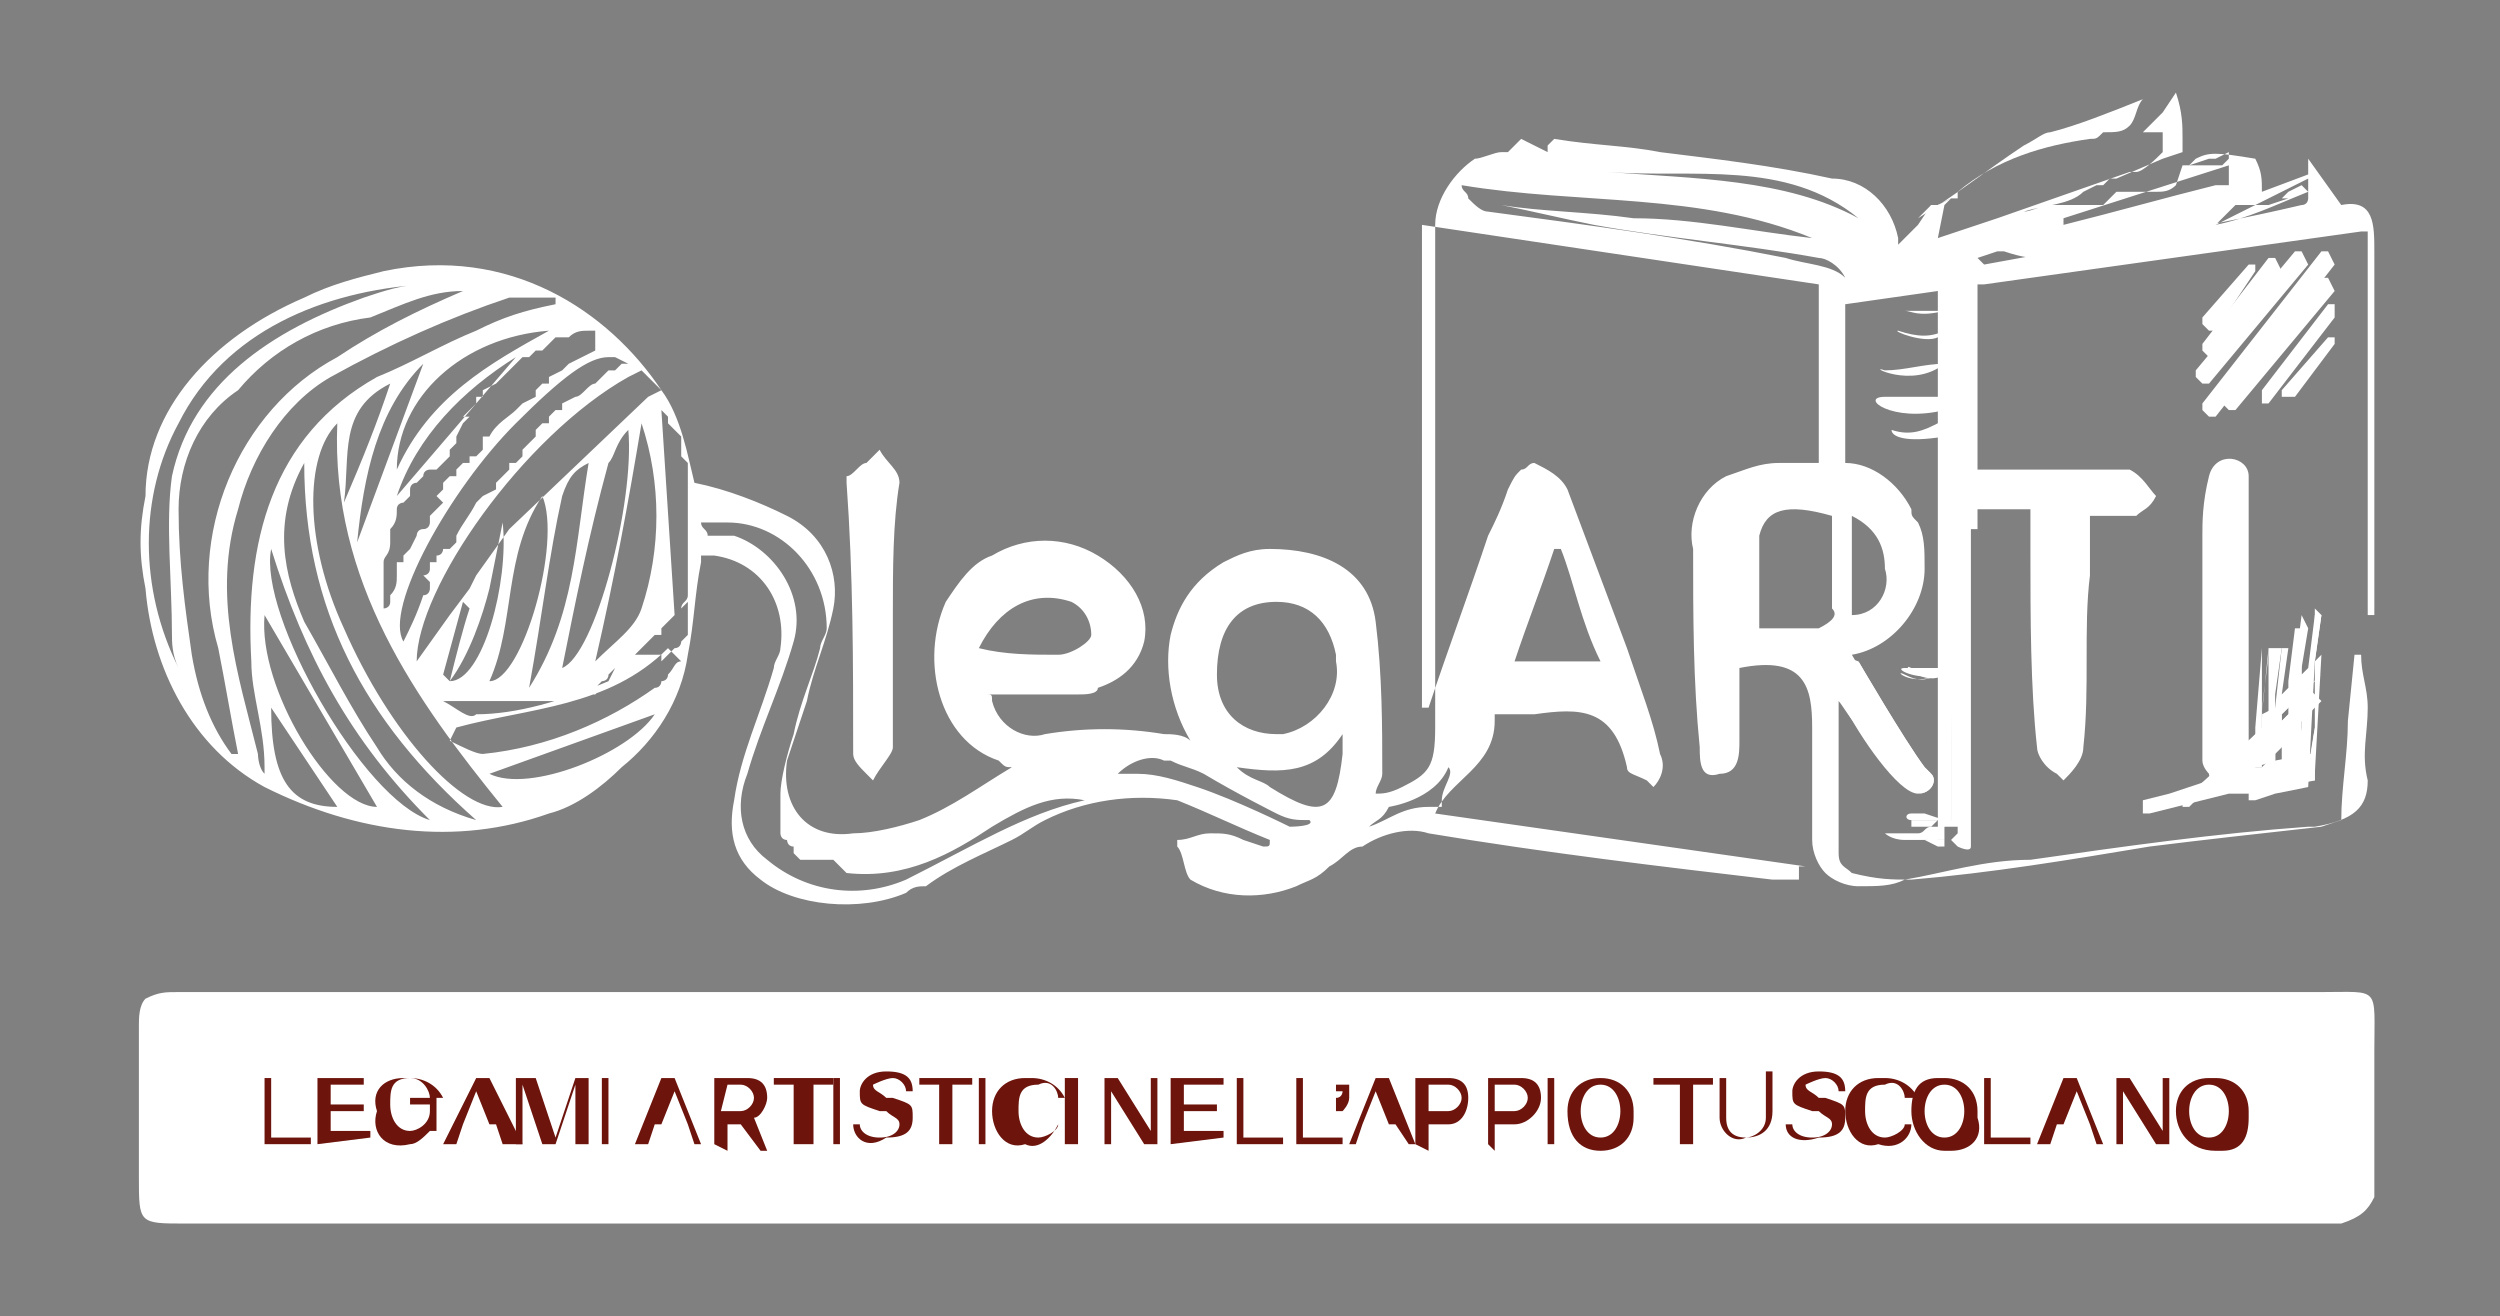 <?xml version="1.0" encoding="utf-8"?>
<!-- Generator: Adobe Illustrator 26.0.3, SVG Export Plug-In . SVG Version: 6.00 Build 0)  -->
<svg version="1.1" id="Livello_1" xmlns="http://www.w3.org/2000/svg" xmlns:xlink="http://www.w3.org/1999/xlink" x="0px" y="0px"
	 viewBox="0 0 37.8 19.9" style="enable-background:new 0 0 37.8 19.9;" xml:space="preserve">
<rect x="0" y="0" width="37.8" height="19.9" fill="#808080" stroke="none"/>
<style type="text/css">
	.st0{fill:#FFFFFF;}
	.st1{fill:#6D150D;}
</style>
<g>
	<g id="Raggruppa_158">
		<g id="Raggruppa_156">
			<path id="Tracciato_53" class="st0" d="M35.4,18.5L35.4,18.5c-0.1,0-0.1,0-0.2,0c-5.5,0-10.9,0-16.3,0H2.8c-0.7,0-0.7,0-0.7-0.7
				c0-0.7,0-1.6,0-2.3c0-0.1,0-0.3,0.1-0.4c0.2-0.1,0.3-0.1,0.5-0.1c5,0,10,0,15,0h17.4c0.9,0,0.8-0.1,0.8,0.9c0,0.7,0,1.4,0,2.2
				C35.8,18.3,35.7,18.4,35.4,18.5z"/>
			<path id="Tracciato_54" class="st0" d="M35.8,11.8c-0.1-0.4,0-0.7,0-1.1c0-0.3-0.1-0.5-0.1-0.8h-0.1l-0.1,1c0,0.5-0.1,1-0.1,1.5
				l-0.3,0.1c-0.9,0.1-1.8,0.2-2.6,0.3c-1.2,0.2-2.4,0.4-3.6,0.5c-0.3,0-0.5,0-0.9-0.1c-0.1-0.1-0.2-0.1-0.2-0.3c0-0.5,0-1.1,0-1.6
				v-0.7l0,0l0,0c0.1,0.1,0.5,0.9,1.1,0.9h0.1c-0.3-0.4-1-1.6-1-1.6c0.6-0.1,1.1-0.7,1.1-1.3c0-0.3,0-0.5-0.1-0.7l0,0
				c-0.1-0.1-0.1-0.1-0.1-0.2C28.7,7.3,28.3,7,27.9,7c0-0.7,0-1.8,0-2.4l1.4-0.2h0.2v0.2l0,0v0.1v0.3V5v0.5l0,0V6v0.2v0.3v0.1v0.5
				v0.7v0.3v0.1l0,0v1.9h-0.1c-0.2,0.1-0.3,0.1-0.5,0s0.2,0.3,0.5,0.1h0.1v2.2h-0.1h-0.1l0.1,0.1h0.1h0.1v0.1l-0.1,0.1l0.1,0.1l0,0
				l0,0c0,0,0.2,0.1,0.2,0c0-0.5,0-0.9,0-1.5l0,0c0-1.1,0-2.2,0-3.1V8h0.1V7.5V7.3l0,0v-3h0.1l5.7-0.8h0.1v5.8h0.1
				c0-1.8,0-3.6,0-5.5c0-0.4,0-0.8-0.5-0.7l-0.5-0.7c0,0,0,0,0,0.1l0,0v0.1v0.1l0,0c0,0,0,0,0,0.1c0,0,0,0,0,0.1l0,0l0,0l0,0l0,0
				l0,0l0,0c-0.5,0.2-0.9,0.4-1.4,0.5l1.4-0.7l0.1-0.1l-0.8,0.3c0-0.2,0-0.3-0.1-0.5c-0.6-0.1-0.7-0.1-0.9,0l-0.1,0.1l0.3-0.1h0.1
				l0.2-0.1l0,0l0,0l0,0v0.1l0,0l0,0l0,0l0,0l0,0l0,0l-0.1,0.1l0,0h-0.1l0,0h-0.1l0,0h-0.1h-0.1L33,2.5l-0.1,0.3l0,0
				c-0.1,0.1-0.2,0.1-0.3,0.1h-0.1h-0.1h-0.1h-0.1h-0.1h-0.1l0,0h-0.1H32l-0.1,0.1l-0.1,0.1h-0.1h-0.1l0,0h-0.1l0,0h-0.1h-0.1h-0.1
				H31H31c-0.1,0-0.3,0.1-0.4,0.1c0.3-0.1,0.7-0.1,0.9-0.3l0.2-0.1l0.1,0l0.1-0.1L32,2.7l0.7-0.3l0.3-0.1V2.1
				C33,1.9,33,1.7,32.9,1.4l-0.2,0.3l-0.3,0.3L32.6,2h0.1c0,0.1,0,0.2,0,0.3c-0.1,0.1-0.3,0.3-0.4,0.3h-0.1l-2,0.7
				c-0.3,0.1-0.6,0.2-0.9,0.3l0.1-0.5l0,0l0.1-0.1l-0.2,0.1h-0.1L29,3.4l-0.3,0.3V3.6c-0.1-0.5-0.5-0.9-1-0.9
				c-0.9-0.2-1.8-0.3-2.6-0.4c-0.5-0.1-1-0.1-1.6-0.2l-0.1,0.1v0.1l-0.2-0.1L23,2.1c-0.1,0.1-0.1,0.1-0.1,0.1l-0.1,0.1
				c-0.1,0-0.1,0-0.1,0c-0.1,0-0.3,0.1-0.4,0.1c-0.3,0.2-0.6,0.6-0.6,1v0.1c0,2.4,0,4.8,0,7.2V11c0,0.6-0.1,0.7-0.5,0.9
				C21,12,20.9,12,20.8,12c0-0.1,0.1-0.2,0.1-0.3c0-0.7,0-1.5-0.1-2.3c-0.1-0.8-0.8-1.1-1.6-1.1c-0.3,0-0.5,0.1-0.7,0.2
				c-0.5,0.3-0.7,0.7-0.8,1.1c-0.1,0.5,0,1.1,0.3,1.6c-0.1-0.1-0.3-0.1-0.4-0.1C17,11,16.4,11,15.8,11.1c-0.3,0.1-0.7-0.1-0.8-0.5
				c0-0.1,0-0.1-0.1-0.1c0.5,0,0.9,0,1.4,0c0.1,0,0.3,0,0.3-0.1c0.3-0.1,0.6-0.3,0.7-0.7c0.1-0.5-0.2-1-0.7-1.3
				c-0.5-0.3-1.1-0.3-1.6,0c-0.3,0.1-0.5,0.4-0.7,0.7c-0.4,0.9-0.1,2.1,0.8,2.4c0.1,0.1,0.1,0.1,0.2,0.1c-0.5,0.3-0.9,0.6-1.4,0.8
				c-0.3,0.1-0.7,0.2-1,0.2c-0.7,0.1-1.1-0.4-1-1.1c0.1-0.3,0.2-0.6,0.3-0.9c0.1-0.5,0.3-0.9,0.4-1.4c0.1-0.5-0.1-1.1-0.7-1.4
				c-0.4-0.2-0.9-0.4-1.4-0.5c-0.1-0.4-0.2-1-0.5-1.4C9.2,4.7,7.7,3.7,5.8,4.1C5.4,4.2,5,4.3,4.6,4.5l0,0c-1.4,0.6-2.4,1.7-2.4,3
				c-0.1,0.5-0.1,0.9,0,1.4c0.1,1.2,0.7,2.4,1.8,3c1.4,0.7,2.9,0.9,4.3,0.4c0.4-0.1,0.8-0.4,1.1-0.7c0.5-0.4,0.9-1,1-1.7
				c0.1-0.5,0.1-0.9,0.2-1.4V8.4c0.1,0,0.1,0,0.2,0c0.7,0.1,1.1,0.7,1,1.4c0,0.1-0.1,0.2-0.1,0.3c-0.2,0.7-0.5,1.3-0.6,2
				c-0.1,0.5,0,0.9,0.4,1.2c0.5,0.4,1.5,0.5,2.2,0.2c0.1-0.1,0.2-0.1,0.3-0.1c0.4-0.3,0.9-0.5,1.3-0.7c0.2-0.1,0.3-0.2,0.5-0.3
				c0.6-0.3,1.3-0.4,2-0.3c0.5,0.2,0.9,0.4,1.4,0.6c0,0.1,0,0.1-0.1,0.1l-0.3-0.1c-0.2-0.1-0.3-0.1-0.5-0.1s-0.3,0.1-0.5,0.1v0.1
				c0.1,0.1,0.1,0.4,0.2,0.5c0.5,0.3,1.1,0.3,1.6,0.1c0.2-0.1,0.3-0.1,0.5-0.3c0.2-0.1,0.3-0.3,0.5-0.3c0.3-0.2,0.7-0.3,1-0.2
				c1.8,0.3,3.5,0.5,5.2,0.7h0.2h0.1h0.1c0-0.1,0-0.1,0-0.2h0.1l-5.6-0.8c0.2-0.5,0.9-0.7,0.9-1.4c0-0.1,0-0.1,0-0.1
				c0.2,0,0.4,0,0.6,0c0.7-0.1,1.2-0.1,1.4,0.8c0,0.1,0.1,0.1,0.3,0.2l0.1,0.1c0.1-0.1,0.2-0.3,0.1-0.5c-0.1-0.5-0.3-1-0.5-1.6
				c-0.3-0.8-0.6-1.6-0.9-2.4c-0.1-0.2-0.3-0.3-0.5-0.4c-0.1,0-0.1,0.1-0.2,0.1c-0.1,0.1-0.1,0.1-0.2,0.3c-0.1,0.3-0.2,0.5-0.3,0.7
				c-0.3,0.9-0.6,1.7-0.9,2.6h-0.1V3.4l6,0.9V7h-0.3h-0.3c-0.3,0-0.5,0.1-0.8,0.2c-0.4,0.2-0.6,0.7-0.5,1.1c0,1,0,2,0.1,3
				c0,0.2,0,0.5,0.3,0.4l0,0c0.3,0,0.3-0.3,0.3-0.5c0-0.3,0-0.7,0-1v-0.1c1-0.2,1.1,0.3,1.1,0.9v0.1c0,0.5,0,1.1,0,1.6
				c0,0.2,0.1,0.4,0.2,0.5c0.1,0.1,0.3,0.2,0.5,0.2c0.3,0,0.5,0,0.7-0.1c0.6-0.1,1.2-0.3,1.9-0.3c1.4-0.2,2.8-0.4,4.2-0.5
				c0.1,0,0.1,0,0.1,0C35.6,12.4,35.8,12.2,35.8,11.8z M33.7,2.5L33.7,2.5h0.1l0,0l0,0H33.7v0.2l0,0l0,0l0,0v0.1l0,0l0,0l0,0l0,0
				l0,0h-0.2C32.7,3,32,3.2,31.2,3.4V3.3L33.7,2.5z M30.9,3.9L30.9,3.9c0.4-0.1,0.8-0.1,1.1-0.2h0.1h0.1h0.1h0.1h0.1h0.1h0.1h-0.1
				H33l0.1-0.2l0,0h0.1h0.1l0.2-0.1l0,0l0.1-0.1l0,0l0.1-0.1l0.1-0.1h0.1h0.1H34h0.1h0.1h0.1l0.3-0.1L34.5,3l0.1-0.1l0.2-0.1
				l0.1,0.1l0,0l0,0l0,0L34.9,3l0,0l0,0l0,0l0,0l0,0l0,0l0,0l0,0c0,0,0,0.1-0.1,0.1l0,0l0,0l0,0C33.1,3.5,31.6,3.7,30,4
				c0,0,0,0-0.1-0.1l0.3-0.1h0.1C30.6,3.9,30.7,3.9,30.9,3.9L30.9,3.9z M23.5,8.3h0.1c0.2,0.5,0.3,1.1,0.6,1.7h-1.3
				C23.1,9.4,23.3,8.9,23.5,8.3L23.5,8.3z M20.3,11.4c-0.1,0.9-0.3,1-1.1,0.5c-0.1-0.1-0.3-0.1-0.5-0.3c0.7,0.1,1.2,0.1,1.6-0.5
				C20.3,11.3,20.3,11.4,20.3,11.4z M19.3,9.1c0.5,0,0.8,0.3,0.9,0.8c0,0.1,0,0.1,0,0.1c0.1,0.5-0.3,1-0.8,1.1l0,0
				c-0.1,0-0.1,0-0.1,0c-0.5,0-0.9-0.3-0.9-0.9C18.4,9.5,18.7,9.1,19.3,9.1L19.3,9.1z M16.2,9.1c0.2,0.1,0.3,0.3,0.3,0.5
				c0,0.1-0.3,0.3-0.5,0.3c-0.4,0-0.8,0-1.2-0.1C15.1,9.2,15.6,8.9,16.2,9.1L16.2,9.1z M10,6.2L10,6.2L10,6.2L10,6.2l0.1,0.1v0.1
				l0.1,0.1l0,0l0.1,0.1v0.1v0.1v0.1l0.1,0.1v0l0,0c0,0,0,0,0,0.1c0,0,0,0,0,0.1V7v0.1v0.1c0,0,0,0,0,0.1v0.1v0.1v0.1v0.1v0.1v0.3
				c0,0,0,0,0,0.1v0.1v0.1v0.1v0.1v0.1v0.1v0.1c0,0,0,0,0,0.1s-0.1,0.1-0.1,0.2l0,0c0,0,0,0,0,0.1v0.1l0,0l0,0v0.1V9v0.1l0,0l0,0
				l0,0l0,0c0,0,0,0,0,0.1l0,0l0,0l0,0l-0.1,0.1L10,6.2z M7.4,8.9l0.1-0.5l0.1-0.5c0.1,0.9-0.3,2.4-0.8,2.4C7.1,9.9,7.3,9.3,7.4,8.9
				L7.4,8.9z M6.8,10.3l-0.1-0.1L7,9.1l0.1,0.1C7,9.5,6.9,9.9,6.8,10.3L6.8,10.3z M8.2,7.5c0.3,0.7-0.3,2.8-0.8,2.8
				C7.8,9.4,7.6,8.4,8.2,7.5z M8.5,7.5C8.6,7.2,8.7,7.1,8.9,7C8.7,8.2,8.7,9.3,8,10.4C8.2,9.3,8.3,8.4,8.5,7.5L8.5,7.5z M9.2,7
				c0.1-0.1,0.1-0.3,0.3-0.5C9.6,7.6,9,9.9,8.5,10.1C8.7,9.1,8.9,8.1,9.2,7L9.2,7z M9.7,6.4c0.3,0.9,0.3,1.9,0,2.8
				C9.6,9.5,9.3,9.7,9,10C9.3,8.7,9.5,7.6,9.7,6.4L9.7,6.4z M9.7,5.6L10,5.9L9.8,6L7.7,8l0,0L7.2,8.7L7.1,8.9L6.8,9.3L6.3,10
				c0-1.1,1.6-3.4,3.2-4.3L9.7,5.6L9.7,5.6z M9.3,5.4L9.3,5.4L9.3,5.4L9.3,5.4L9.3,5.4L9.3,5.4l0.2,0.1H9.4l0,0l0,0L9.3,5.6L9.2,5.6
				L9,5.8C8.9,5.8,8.8,6,8.7,6L8.5,6.1L8.5,6.2L8.4,6.2L8.3,6.3L8.3,6.4L8.2,6.4L8.1,6.5L8.1,6.6L8,6.7L7.9,6.8
				C7.9,6.8,7.9,6.8,7.8,6.9l0.1-0.1v0.1L7.8,7L7.7,7L7.7,7.1L7.5,7.3L7.5,7.4L7.3,7.5L7.3,7.6l0-0.1L7.2,7.6C7.1,7.8,7,7.9,6.9,8.1
				v0.1L6.8,8.3L6.7,8.3c0,0,0,0.1-0.1,0.1L6.6,8.5L6.5,8.5L6.5,8.6c0,0.1-0.1,0.1-0.1,0.1l0,0l0.1,0.1L6.5,8.9c0,0,0,0.1-0.1,0.1
				C6.3,9.3,6.2,9.5,6.1,9.7C5.8,9.2,6.8,7.4,7.8,6.4c0.7-0.7,1.1-1,1.4-1L9.3,5.4L9.3,5.4z M9,5.2L9,5.2h0.2H9v0.1L8.6,5.5L8.5,5.6
				L8.5,5.6L8.3,5.7L8.3,5.8L8.2,5.8L8.1,5.9L8.1,6L7.9,6.1L7.8,6.2C7.7,6.3,7.5,6.4,7.4,6.6L7.3,6.6L7.3,6.8c0,0-0.1,0.1-0.1,0.1
				l0,0L7.1,6.9L7.1,7l0,0L7,7L6.9,7.1l0,0L6.9,7.2L6.8,7.2L6.7,7.3L6.7,7.4L6.6,7.5l0.1,0.1C6.7,7.6,6.6,7.7,6.5,7.8L6.5,7.9
				c0,0,0,0.1-0.1,0.1C6.3,8,6.3,8.1,6.3,8.1L6.2,8.3L6.1,8.4v0.1L6,8.5v0.1v0.1C6,8.8,6,8.9,5.9,9v0.1c0,0.1-0.1,0.1-0.1,0.1V9.1
				c0,0,0,0,0-0.1V8.9l0,0c0,0,0,0,0-0.1c0,0,0,0,0-0.1c0,0,0,0,0-0.1c0,0,0,0,0-0.1V8.6c0,0,0,0,0-0.1s0,0,0,0V8.5
				c0-0.1,0.1-0.1,0.1-0.3V8.1V8.1V8C6,7.9,6,7.8,6,7.7V7.7c0-0.1,0.1-0.1,0.1-0.1l0.1-0.1V7.4l0,0c0,0,0-0.1,0.1-0.1l0.1-0.1l0,0
				c0-0.1,0.1-0.1,0.1-0.1l0,0l0.1,0c0,0,0.1-0.1,0.1-0.1l0.1-0.1V6.8l0.1-0.1V6.7c0,0,0,0,0-0.1l0.1-0.2l0.1-0.1L7,6.3l0.1-0.1
				l0.1-0.1V6.1V6L7.3,6l0,0V5.9l0.2-0.1l0.1-0.1c0.1-0.1,0.2-0.2,0.3-0.3h0.1l0.1-0.1h0.1l0.1-0.1l0.1-0.1h0.1h0.1
				c0.1-0.1,0.2-0.1,0.3-0.1h0.1l0,0L9,5.2L9,5.2z M6.4,5.5l-1,2.7C5.5,7.2,5.7,6.2,6.4,5.5L6.4,5.5z M5.2,7.6
				c0.1-0.7-0.1-1.4,0.7-1.8C5.7,6.4,5.5,6.9,5.2,7.6z M6,7.1C6,6,7,5.1,8.3,5C7.4,5.5,6.5,6,6,7.1z M7.8,5.4L6,7.5
				C6.3,6.6,7,5.9,7.8,5.4z M2.7,6.4c0.7-1.4,2.2-2,3.7-2.1C6.1,4.3,5.8,4.4,5.5,4.5C4.1,5,2.9,5.8,2.6,7.2c-0.1,0.7,0,1.6,0,2.4
				c0,0.1,0,0.3,0.1,0.5C2.1,8.9,2.1,7.5,2.7,6.4L2.7,6.4z M3.5,11.4C3.2,11,3,10.5,2.9,9.9C2.8,9.2,2.7,8.5,2.7,7.7
				c0-0.7,0.3-1.4,0.9-1.8c0.5-0.6,1.2-1,2-1.1C6.1,4.6,6.5,4.4,7,4.4C6.3,4.7,5.7,5,5.1,5.4C3.6,6.2,2.8,8.1,3.3,9.8
				c0.1,0.5,0.2,1.1,0.3,1.6H3.5z M4,11.7c-0.1-0.1-0.1-0.3-0.1-0.3c-0.3-1.2-0.7-2.4-0.3-3.7c0.2-0.8,0.7-1.6,1.4-2
				c0.9-0.5,1.8-0.9,2.7-1.2l0,0l0,0h0.3l0,0h0.1H8h0.1h0.1h0.1h0.1v0.1l0,0C7.9,4.7,7.6,4.8,7.2,5c-0.5,0.2-1,0.5-1.5,0.7
				c-1.6,0.9-2,2.5-1.9,4.3C3.8,10.5,4,11,4,11.6L4,11.7z M4.1,10.7l1,1.5C4.4,12.2,4.1,11.8,4.1,10.7z M4,9.3l1.7,2.9
				C5,12.2,3.9,10.4,4,9.3z M4.1,8.3c0.5,1.6,1.2,2.9,2.4,4.1C5.5,12.1,3.9,9.3,4.1,8.3z M5.7,11.3C5.3,10.7,5,10.1,4.6,9.4
				C4.3,8.7,4.1,7.9,4.6,7c0,2.2,0.9,3.9,2.6,5.4C6.5,12.2,6,11.8,5.7,11.3L5.7,11.3z M5.2,9.5C4.6,8.2,4.6,6.9,5.1,6.4
				C5,8.8,6.3,10.6,7.6,12.2C7,12.3,5.9,11.1,5.2,9.5L5.2,9.5z M7.4,11.7l2.5-0.9C9.5,11.4,8,12,7.4,11.7L7.4,11.7z M10.1,10.2
				L10.1,10.2c0,0.1-0.1,0.1-0.1,0.1l0,0l0,0l0,0c0,0,0,0.1-0.1,0.1l0,0l0,0l0,0l0,0c-0.7,0.5-1.6,0.9-2.6,1c-0.1,0-0.3-0.1-0.5-0.2
				L6.9,11c1.1-0.3,2.3-0.3,3.2-1.2l0.1,0.1l0.1,0.1C10.2,10,10.2,10.1,10.1,10.2L10.1,10.2z M10.4,9.1L10.4,9.1c0,0.1,0,0.1,0,0.2
				c0,0,0,0,0,0.1l0,0l0,0v0.1v0.1l-0.1,0.1c0,0,0,0.1-0.1,0.1l0,0l0,0l-0.1,0.1l0,0l-0.1,0.1l0,0L10,9.8l0,0l0,0l0,0l0,0L10,9.9
				l0,0H9.9l0,0H9.8H9.8H9.7L9.6,9.9H9.6l0,0H9.5L9.4,10l0,0l-0.1,0.1l-0.1,0.2c-0.7,0.3-1.4,0.5-2,0.5c-0.1,0.1-0.3-0.1-0.5-0.2
				h0.1h0.1h0.3h0h0.1h0.1h0.2h0.1h0.1h0.1h0.1h0.1h0l0,0h0.1H8h0.1h0.1h0.1h0.1h0.1h0.1l0.1-0.1h0l0,0h0.1h0.1h0.1l0.1-0.1h0.1
				L9,10.4H9l0.1-0.1c0,0,0.1,0,0.1-0.1l0.1-0.1l0,0c0.1-0.1,0.1-0.1,0.2-0.1l0,0L9.5,10l0,0l0.3-0.3l0.1-0.1L10,9.6L10,9.5
				c0.1-0.1,0.1-0.1,0.1-0.1l0.1-0.1l0.1-0.1l0,0l0,0L10.4,9.1c0.1,0.1,0.1,0.1,0.1,0.1L10.4,9.1z M13.7,13.3
				c-0.7,0.3-1.5,0.2-2.1-0.3c-0.4-0.3-0.5-0.8-0.3-1.3c0.2-0.7,0.5-1.3,0.7-2c0.2-0.7-0.3-1.4-0.9-1.6l0,0c-0.1,0-0.1,0-0.1,0h-0.3
				c0-0.1-0.1-0.1-0.1-0.2V7.9l0,0l0,0l0,0l0,0l0,0l0,0l0,0l0,0l0,0l0,0l0,0l0,0l0,0l0,0l0,0l0,0l0,0l0,0h0.1l0,0H11
				c0.8,0,1.5,0.7,1.5,1.6l0,0c0,0.1-0.1,0.2-0.1,0.3c-0.1,0.4-0.3,0.8-0.4,1.3c-0.1,0.3-0.2,0.7-0.2,0.9V12v0.1v0.1v0.1
				c0,0.1,0,0.1,0,0.1v0.1c0,0,0,0,0,0.1c0,0,0,0.1,0.1,0.1c0,0,0,0.1,0.1,0.1v0.1l0,0l0.1,0.1l0,0l0,0l0,0l0,0l0,0l0,0l0,0l0,0l0,0
				l0,0l0,0l0,0l0,0l0,0l0,0l0,0l0,0h0.1l0,0l0,0l0,0l0,0h0.1l0,0h0.1l0,0h0.1h0.1l0.2,0.2c0.9,0.1,1.6-0.3,2.2-0.7
				c0.5-0.3,0.9-0.5,1.4-0.4C15.5,12.3,14.7,12.8,13.7,13.3L13.7,13.3z M19.5,12.5c0,0-0.8-0.4-1.4-0.6c-0.3-0.1-0.6-0.2-0.9-0.2
				l0,0c-0.1,0-0.1,0-0.3,0l0,0c0.2-0.2,0.5-0.3,0.7-0.2h0.1c0.2,0.1,0.3,0.1,0.5,0.2l0,0c0.5,0.3,1.1,0.6,1.1,0.6
				c0.2,0.1,0.3,0.1,0.5,0.1C19.9,12.5,19.5,12.5,19.5,12.5L19.5,12.5z M20.7,12.5c0.1-0.1,0.2-0.1,0.3-0.3c0,0,0.7-0.1,0.9-0.6
				c0.1,0.1-0.1,0.3-0.1,0.5l0,0v0.1h-0.1h-0.1C21.2,12.2,21,12.4,20.7,12.5L20.7,12.5z M28.5,8.6c0.1,0.3-0.1,0.7-0.5,0.7V7.8
				C28.4,8,28.5,8.3,28.5,8.6L28.5,8.6z M24.3,2.6c1.3,0.1,2.7-0.2,3.8,0.7C27,2.7,25.6,2.7,24.3,2.6z M27,3.9
				c-1.5-0.3-3-0.5-4.5-0.7c-0.1,0-0.2-0.1-0.3-0.2c0-0.1-0.1-0.1-0.1-0.2c1.8,0.3,3.6,0.1,5.3,0.8c-0.9-0.1-1.8-0.3-2.7-0.3
				c-0.7-0.1-1.4-0.1-2-0.2c0.5,0.1,0.9,0.2,1.4,0.3c1.1,0.2,2.3,0.3,3.4,0.5c0.1,0,0.3,0.1,0.4,0.3C27.7,4,27.3,4,27,3.9z
				 M27.5,9.5c-0.3,0-0.5,0-0.9,0c0-0.5,0-0.9,0-1.4c0.1-0.4,0.4-0.5,1.1-0.3c0,0.5,0,0.9,0,1.4C27.8,9.3,27.7,9.4,27.5,9.5
				L27.5,9.5z M32.2,7.1L32.2,7.1c-0.1,0-0.2,0-0.3,0c-0.7,0-1.3,0-2,0c-0.1,0-0.1,0.1-0.2,0.1c-0.1,0.2-0.1,0.4,0.1,0.5
				c0.3,0,0.7,0,0.9,0c0,0.2,0,0.5,0,0.7c0,0.9,0,2,0.1,2.9c0,0.1,0.1,0.3,0.3,0.4l0.1,0.1c0.1-0.1,0.3-0.3,0.3-0.5
				c0.1-0.9,0-1.8,0.1-2.6c0-0.3,0-0.5,0-0.8V7.8c0.2,0,0.5,0,0.7,0l0,0c0.1-0.1,0.2-0.1,0.3-0.3C32.5,7.4,32.4,7.2,32.2,7.1
				L32.2,7.1z"/>
			<path id="Tracciato_55" class="st0" d="M13.5,9.3c0,0.7,0,1.4,0,2c0,0.1-0.2,0.3-0.3,0.5l-0.1-0.1c-0.1-0.1-0.2-0.2-0.2-0.3
				c0-1.4,0-2.7-0.1-4.1c0-0.1,0-0.1,0-0.1C12.9,7.2,13,7,13.1,7l0.2-0.2c0.1,0.2,0.3,0.3,0.3,0.5C13.5,7.9,13.5,8.6,13.5,9.3
				L13.5,9.3z"/>
			<path id="Tracciato_56" class="st0" d="M34.4,11L34.4,11L34.4,11c0,0.1,0,0.2,0,0.3l0,0c0,0.1,0,0.2,0,0.3l0,0l0,0l0,0v-0.1
				l-0.3,0.1l0,0l0,0c0,0.1,0,0.2,0,0.3l0.1-0.1c0,0.1-0.1,0.1-0.1,0.1l0,0h-0.1H34c-0.1,0-0.1,0-0.2,0s-0.1,0-0.1,0
				c-0.1,0-0.1,0-0.1-0.1c0,0,0,0-0.1,0c-0.1,0-0.1-0.1-0.1-0.1s-0.1-0.1-0.1-0.2c0-0.3,0-0.6,0-0.9c0-0.8,0-1.7,0-2.5
				c0-0.2,0-0.5,0.1-0.9V7.2c0.1-0.4,0.6-0.3,0.6,0c0,0.7,0,1.7,0,2.5c0,0.1,0,0.3,0,0.4c0,0.2,0,0.5,0,0.7v0.4l0.1-0.1v0.1l0.1-0.1
				l0,0V11l0,0L34.4,11z"/>
			<path id="Tracciato_57" class="st0" d="M34.4,11.6L34.4,11.6l0.1-0.1L34.4,11.6C34.5,11.6,34.4,11.6,34.4,11.6z"/>
			<path id="Tracciato_58" class="st0" d="M34.7,11.3L34.7,11.3v0.3l0,0l0,0h-0.1l0,0l0,0l0,0v-0.5l0,0l0.1-0.1V11L34.7,11.3
				L34.7,11.3C34.7,11.2,34.7,11.2,34.7,11.3z"/>
			<path id="Tracciato_59" class="st0" d="M35.1,9.9l-0.1,1.8l0,0l0,0l0,0l-0.5,0.1c0-0.1-0.1-0.1-0.1-0.1l0.5-0.1L35,11l0,0v-0.1
				l0,0c0-0.1,0-0.1,0-0.1v-0.1v-0.1v-0.1c0-0.1,0-0.1,0-0.3v-0.1l0,0l-0.1,0.1l-0.1,0.1l0,0l0.1-0.1l0,0l0.1-0.1V10L35.1,9.9
				C35.1,9.9,35.1,9.9,35.1,9.9z"/>
			<path id="Tracciato_60" class="st0" d="M32.4,1.5c-0.1,0.1-0.1,0.3-0.2,0.4C32.1,2,32,2,31.8,2l0,0c-0.1,0.1-0.1,0.1-0.2,0.1
				c-0.7,0.1-1.4,0.3-2,0.8V3l0,0l0,0l0,0h-0.1l-0.2,0.1h-0.1L29,3.3c0.5-0.3,1-0.7,1.6-1.1C30.8,2.1,30.9,2,31,2l0,0
				C31.4,1.9,31.9,1.7,32.4,1.5z"/>
			<path id="Tracciato_61" class="st0" d="M35,10.1L35,10.1l-0.1,0.1h-0.1v0.1l-0.2,0.3l-0.1,0.1l0.1-0.1v0.2l-0.1,0.1v-0.1L34.3,11
				c0,0,0,0,0,0.1l0,0c0,0.1,0,0.1,0,0.3l0,0v0.3l0,0l0.1-0.1l0,0v-0.2l0.1-0.1l0,0l0,0l0.1-0.1V11l0.1,0.2v0.1l0,0V11l0.1-0.1l0,0
				l0,0V11l0,0V11l0,0c0-0.1,0-0.1,0-0.1v-0.1v-0.1v-0.1c0-0.1,0-0.1,0-0.3v-0.1l0,0L35,10.1z M34.9,10.5L34.9,10.5l-0.1,0.1v-0.2
				l0.1-0.1V10.5z"/>
			<path id="Tracciato_62" class="st0" d="M11.8,12.3L11.8,12.3C11.8,12.4,11.8,12.4,11.8,12.3z"/>
			<path id="Tracciato_63" class="st0" d="M11.9,12.6C11.9,12.6,11.9,12.5,11.9,12.6L11.9,12.6z"/>
			<path id="Tracciato_64" class="st0" d="M9.4,5.4L9.4,5.4L9.4,5.4z"/>
			<path id="Tracciato_65" class="st0" d="M8.8,5.2L8.8,5.2L8.8,5.2z"/>
			<path id="Tracciato_66" class="st0" d="M33.8,2.5L33.8,2.5L33.8,2.5L33.8,2.5z"/>
		</g>
		<path id="Tracciato_67" class="st0" d="M17.1,11.6H17h-0.1C17.1,11.6,17.1,11.6,17.1,11.6z"/>
		<path id="Tracciato_68" class="st0" d="M29.2,11.7l-0.1-0.1c-0.3-0.4-1-1.6-1-1.6c0.1,0.6,0.5,1.1,0.9,1.6
			C29.1,11.6,29.1,11.7,29.2,11.7c0,0.2-0.1,0.3-0.2,0.3C29.2,12,29.3,11.8,29.2,11.7z M29.3,10.2c-0.2,0.1-0.3,0.1-0.5,0
			S28.9,10.4,29.3,10.2L29.3,10.2L29.3,10.2L29.3,10.2z M29.3,12.6L29.3,12.6c-0.1,0-0.1,0.1-0.2,0.1H29h0.1l0.2,0.1l0,0h0.1l0,0
			v-0.1H29.3L29.3,12.6z M29.3,12.4h-0.1H29h-0.1v0.1l0,0c0.1,0,0.2,0,0.3,0L29.3,12.4L29.3,12.4L29.3,12.4L29.3,12.4z"/>
		<path id="Tracciato_69" class="st0" d="M28,11.1"/>
		<path id="Tracciato_70" class="st0" d="M29.4,5v0.1l0,0h-0.1l0,0C29.1,5.2,28.6,5,28.7,5C29,5.1,29.2,5.1,29.4,5L29.4,5L29.4,5
			L29.4,5z"/>
		<path id="Tracciato_71" class="st0" d="M29,12L29,12c-0.3,0-0.9-0.9-1.1-1.3l0,0v-0.1c-0.1-0.3-0.1-0.7-0.1-0.7l0.3,0.1
			c0,0,0.7,1.2,1,1.6l0.1,0.1C29.3,11.8,29.2,12,29,12z"/>
		<path id="Tracciato_72" class="st0" d="M29.6,6.9v0.3v0.5v0.3l0,0c0,0.1-0.1,0.3-0.1,0V7.7c0-0.2,0-0.3,0-0.5
			C29.6,7.1,29.6,7,29.6,6.9L29.6,6.9z"/>
		<path id="Tracciato_73" class="st0" d="M29.7,4.1v0.4L29.6,7v0.3v0.5v0.3l0,0l-0.1,3.1l0,0v1.2l-0.1,0.1l-0.1,0.1V4.3L29.7,4.1z"
			/>
		<path id="Tracciato_74" class="st0" d="M34.4,11.9C34.4,12,34.4,12,34.4,11.9L34.4,11.9z M35.1,9.3H35l0,0l0,0l-0.1,0.8l0,0
			l-0.1,0.1v-0.1V9.5l0,0l0,0l0,0h-0.1l0,0l0,0l0,0l-0.1,0.8v0.1l-0.1,0.1l0,0l0,0l0.1-0.7l0,0l0,0l0,0h-0.1l0,0l0,0l0,0l-0.1,0.9
			l-0.2,0.1l0.1-1l0,0l0,0c0,0.3-0.1,0.7-0.1,1.1c0,0.1,0,0.2,0,0.3l0,0c0,0.1,0,0.1,0,0.1l0,0l0,0v0.1c0,0.1,0,0.1,0,0.1l0,0l0,0
			l0,0l0.1-0.1v0.1l0,0l0,0h0.1l0,0l0,0l0,0v-0.1l0,0v-0.2l0.1-0.1l0,0v0.5l0,0l0,0h0.1c0,0,0,0,0.1,0l0,0l0,0v-0.3l0,0v-0.3
			l0.1-0.1l0,0l0,0V11l0,0l-0.1,0.7l-0.5,0.1h-0.1l-0.1,0.1l0,0c0,0.1,0,0.1,0,0.1s0,0,0,0.1h0.1l0.3-0.1l0.5-0.1l0,0l0,0l0,0L35,10
			L35.1,9.3L35.1,9.3L35.1,9.3z M34.1,11.3L34.1,11.3v-0.2l0.1-0.1v0.1l0,0v0.1l0,0L34.1,11.3z M34.5,11v-0.1v-0.1l0.1-0.1l0.1-0.1
			v0.2L34.5,11z M34.9,10.6l-0.1,0.1v-0.2l0.1-0.1V10.6L34.9,10.6z"/>
		<path id="Tracciato_75" class="st0" d="M29.4,5.5L29.4,5.5L29.4,5.5L29.4,5.5c-0.5,0.4-1.2,0-0.9,0.1C28.8,5.6,29.1,5.5,29.4,5.5
			L29.4,5.5L29.4,5.5L29.4,5.5z"/>
		<path id="Tracciato_76" class="st0" d="M29.4,6.2L29.4,6.2L29.4,6.2C28.6,6.4,28.1,6,28.5,6C28.8,6,29.1,6,29.3,6l0,0h0.1h0.1
			C29.5,6,29.6,6.1,29.4,6.2z"/>
		<path id="Tracciato_77" class="st0" d="M29.4,6.6L29.4,6.6L29.4,6.6c-0.6,0.1-0.8,0-0.8-0.1c0.3,0.1,0.5,0,0.7-0.1l0,0l0,0h0.1
			C29.5,6.6,29.5,6.6,29.4,6.6z"/>
		<path id="Tracciato_78" class="st0" d="M29.5,10.1c-0.1,0.1-0.1,0.1-0.1,0.1l0,0h-0.1c-0.3,0.1-0.7-0.1-0.5-0.1c0.2,0,0.3,0,0.5,0
			h0.1L29.5,10.1z"/>
		<path id="Tracciato_79" class="st0" d="M29.4,12.4L29.4,12.4L29.4,12.4h-0.1h-0.1c-0.1,0-0.2,0-0.3,0l0,0c-0.1,0-0.1-0.1,0-0.1
			l0,0h0.1c0.1,0,0.1,0,0.1,0L29.4,12.4L29.4,12.4L29.4,12.4c0.1-0.1,0.1-0.1,0.1-0.1C29.5,12.3,29.5,12.4,29.4,12.4z"/>
		<path id="Tracciato_80" class="st0" d="M29.4,12.7L29.4,12.7L29.4,12.7h-0.2h-0.1l0,0c-0.1,0-0.2,0-0.3,0c-0.2,0-0.3-0.1-0.3-0.1
			c0.1,0,0.3,0,0.4,0l0,0H29c0.1,0,0.1-0.1,0.2-0.1l0,0h0.1l0,0h0.1l0,0C29.4,12.6,29.4,12.7,29.4,12.7z"/>
		<path id="Tracciato_81" class="st0" d="M29.4,4.7L29.4,4.7L29.4,4.7L29.4,4.7c-0.4,0.1-0.5,0-0.6,0C29,4.7,29.1,4.7,29.4,4.7
			L29.4,4.7L29.4,4.7L29.4,4.7L29.4,4.7C29.4,4.7,29.4,4.7,29.4,4.7z"/>
		<g id="Raggruppa_157">
			<path id="Tracciato_82" class="st0" d="M34.1,4.1L33.5,5c0,0,0,0-0.1,0l-0.1-0.1c0,0,0,0,0-0.1L34,4c0,0,0,0,0.1,0L34.1,4.1
				L34.1,4.1L34.1,4.1z"/>
			<path id="Tracciato_83" class="st0" d="M35.3,5.2L35.3,5.2L34.7,6c0,0,0,0-0.1,0L34.5,6c0,0,0,0,0-0.1l0,0l0,0l0.7-0.8
				c0,0,0,0,0.1,0L35.3,5.2L35.3,5.2L35.3,5.2z"/>
			<path id="Tracciato_84" class="st0" d="M34.5,4.1l-1,1.3c0,0,0,0-0.1,0l0,0l-0.1-0.1c0,0,0,0,0-0.1l1-1.3c0,0,0,0,0.1,0L34.5,4.1
				C34.5,4.1,34.5,4.1,34.5,4.1z"/>
			<path id="Tracciato_85" class="st0" d="M35.3,4.8L35.3,4.8l-1,1.3c0,0,0,0-0.1,0L34.2,6c0,0,0,0,0-0.1l0,0l1-1.3c0,0,0,0,0.1,0
				L35.3,4.8L35.3,4.8C35.3,4.7,35.3,4.8,35.3,4.8L35.3,4.8z"/>
			<path id="Tracciato_86" class="st0" d="M34.9,4l-1.5,1.8c0,0,0,0-0.1,0l-0.1-0.1c0,0,0,0,0-0.1l0,0l1.5-1.8c0,0,0,0,0.1,0L34.9,4
				L34.9,4z"/>
			<path id="Tracciato_87" class="st0" d="M35.3,4.4l-1.5,1.8c0,0,0,0-0.1,0l0,0l-0.1-0.1c0,0,0,0,0-0.1l1.5-1.8c0,0,0,0,0.1,0l0,0
				L35.3,4.4L35.3,4.4z"/>
			<path id="Tracciato_88" class="st0" d="M35.3,4l-1.8,2.3c0,0,0,0-0.1,0l-0.1-0.1c0,0,0,0,0-0.1l1.8-2.3c0,0,0,0,0.1,0l0,0L35.3,4
				C35.3,3.9,35.3,4,35.3,4z"/>
		</g>
		<path id="Tracciato_89" class="st0" d="M35.1,9.3l-0.1,0.7L35,11.8l0,0l0,0h-0.1l0,0l0,0v-0.1l0.1-0.7l0,0v-0.2l0,0l0,0v-0.3v-0.2
			v-0.2V10L35,9.2l0,0l0,0L35.1,9.3C35.1,9.3,35.1,9.3,35.1,9.3L35.1,9.3L35.1,9.3z"/>
		<path id="Tracciato_90" class="st0" d="M35.1,10.2L35.1,10.2l-0.1,0.1l-0.3,0.3l-0.1,0.1l-0.1,0.1l-0.1,0.1l-0.1,0.2l0,0l0,0l0,0
			l0,0l-0.3,0.3l-0.4,0.4l-0.1,0.1L33.3,12l-0.2,0.2c0,0,0,0-0.1,0l0,0L33,12.2c0,0,0,0,0-0.1l0,0l0,0L35.1,10.2L35.1,10.2
			L35.1,10.2L35.1,10.2L35.1,10.2L35.1,10.2L35.1,10.2L35.1,10.2L35.1,10.2z"/>
		<path id="Tracciato_91" class="st0" d="M35.1,10.6l-0.1,0.1l0,0l0,0l-0.3,0.3l0,0l-0.1,0.1l-0.1,0.1l0,0l-0.1,0.1l-0.1,0.1l0,0
			l0,0L33.6,12c0,0,0,0-0.1,0l0,0V12c0,0,0,0,0-0.1l0,0l0.1-0.1l0.5-0.5l0.1-0.1l0,0l0.1-0.1l0.1-0.1l0,0l0.1-0.1l0,0l0.1-0.1
			l0.1-0.1l0.1-0.2l0.1-0.1l0,0l0,0l0,0l0,0l0.1,0.1C35.1,10.6,35.1,10.6,35.1,10.6L35.1,10.6z"/>
		<path id="Tracciato_92" class="st0" d="M34.9,9.5l-0.1,0.6v0.1v0.1v0.2v0.2v0.2v0.3l0,0v0.3l0,0l0,0h-0.1l0,0l0,0v-0.5l0,0v-0.3
			v-0.2v-0.1v-0.2v-0.1l0.1-0.8l0,0l0,0l0,0L34.9,9.5L34.9,9.5L34.9,9.5L34.9,9.5z"/>
		<path id="Tracciato_93" class="st0" d="M34.5,9.8l-0.1,0.7l0,0l0,0v0.3v0.1V11v0.3v0.2l0,0v0.1l0,0h-0.1l0,0l0,0v-0.1v-0.3l0,0
			v-0.1l0,0V11v-0.1v-0.1V9.8l0,0L34.5,9.8L34.5,9.8z"/>
		<path id="Tracciato_94" class="st0" d="M34.2,9.8v1V11l0,0l0,0v0.2v0.1v0.3l0,0l0,0h-0.1l0,0l0,0v-0.1v-0.2l0,0V11L34.2,9.8
			L34.2,9.8L34.2,9.8L34.2,9.8L34.2,9.8L34.2,9.8L34.2,9.8z"/>
		<path id="Tracciato_95" class="st0" d="M35,11.8L35,11.8l-0.5,0.1L34.2,12h-0.1H34L33.7,12l0,0l-1.2,0.3c0,0,0,0-0.1,0l0,0l0,0
			v-0.1c0,0,0,0,0-0.1l0,0l0,0l0.4-0.1l0.3-0.1l0.3-0.1h0.1h0.1l0.2-0.1l0.3-0.1h0.1l0,0l0.1-0.1h0.1l0.5-0.1h0.1l0,0l0,0L35,11.8
			C34.9,11.8,35,11.8,35,11.8z"/>
	</g>
	<g id="LEGAMI_ARTISTICI_NELL_APPIO_TUSCOLANO">
		<g>
			<path class="st1" d="M4,17.3v-1h0.1v0.9h0.6v0.1H4z"/>
			<path class="st1" d="M4.8,17.3v-1h0.7v0.1H5v0.3h0.5v0.1H5v0.3h0.6v0.1L4.8,17.3L4.8,17.3z"/>
			<path class="st1" d="M5.7,16.8L5.7,16.8c-0.1-0.3,0.1-0.5,0.4-0.5c0,0,0,0,0.1,0c0.2,0,0.4,0.1,0.5,0.3H6.5
				c0-0.1-0.1-0.3-0.3-0.3c-0.3,0-0.3,0.2-0.3,0.4l0,0c0,0.2,0.1,0.4,0.3,0.4c0.1,0,0.3-0.1,0.3-0.3c0,0,0,0,0-0.1l0,0H6.2v-0.1h0.4
				v0.5H6.5v-0.1v-0.1V17l0,0v0.1c-0.1,0.1-0.2,0.2-0.3,0.2C5.8,17.4,5.6,17.1,5.7,16.8L5.7,16.8z"/>
			<path class="st1" d="M6.7,17.3l0.5-1h0.2l0.5,1H7.6L7.5,17H7l-0.1,0.3H6.7z M7,17h0.4l-0.2-0.5l0,0L7,17z"/>
			<path class="st1" d="M7.8,17.3v-1h0.3l0.3,0.9l0,0l0.3-0.9h0.2v1H8.7v-0.9l0,0l-0.3,0.9H8.2l-0.3-0.9l0,0v0.9H7.8z"/>
			<path class="st1" d="M9.1,17.3v-1h0.1v1H9.1z"/>
			<path class="st1" d="M9.6,17.3l0.4-1h0.2l0.4,1h-0.1L10.4,17H9.9l-0.1,0.3H9.6z M10,17h0.4l-0.2-0.5l0,0L10,17z"/>
			<path class="st1" d="M10.8,17.3v-1h0.5c0.2,0,0.3,0.1,0.3,0.3c0,0.1-0.1,0.3-0.2,0.3l0.2,0.5h-0.1L11.2,17H11v0.4L10.8,17.3z
				 M10.9,16.8h0.3c0.1,0,0.2-0.1,0.2-0.2s-0.1-0.2-0.2-0.2H11L10.9,16.8L10.9,16.8z"/>
			<path class="st1" d="M12,17.3v-0.9h-0.3v-0.1h0.9v0.1h-0.3v0.9H12z"/>
			<path class="st1" d="M12.6,17.3v-1h0.1v1H12.6z"/>
			<path class="st1" d="M12.9,17h0.1c0,0.1,0.1,0.2,0.3,0.2s0.3-0.1,0.3-0.2c0-0.1-0.1-0.1-0.2-0.2h-0.1c-0.3-0.1-0.3-0.1-0.3-0.3
				c0-0.1,0.1-0.3,0.4-0.3s0.4,0.1,0.4,0.3h-0.1c0-0.1-0.1-0.2-0.2-0.2s-0.3,0.1-0.3,0.1c0,0.1,0.1,0.1,0.2,0.2h0.1
				c0.3,0.1,0.3,0.1,0.3,0.3s-0.1,0.3-0.4,0.3C13.1,17.4,12.9,17.2,12.9,17z"/>
			<path class="st1" d="M14.2,17.3v-0.9h-0.3v-0.1h0.8v0.1h-0.3v0.9H14.2z"/>
			<path class="st1" d="M14.8,17.3v-1h0.1v1H14.8z"/>
			<path class="st1" d="M15,16.8L15,16.8c0-0.3,0.2-0.5,0.5-0.5c0,0,0,0,0.1,0c0.2,0,0.4,0.1,0.5,0.3h-0.1c0-0.1-0.1-0.3-0.3-0.2
				c-0.3,0-0.3,0.2-0.3,0.4l0,0c0,0.2,0.1,0.4,0.3,0.4c0.1,0,0.3-0.1,0.3-0.2H16c-0.1,0.2-0.3,0.4-0.5,0.3
				C15.2,17.4,15,17.1,15,16.8L15,16.8z"/>
			<path class="st1" d="M16.1,17.3v-1h0.2v1H16.1z"/>
			<path class="st1" d="M16.7,17.3v-1h0.2l0.5,0.8l0,0v-0.8h0.1v1h-0.2l-0.5-0.8l0,0v0.8H16.7z"/>
			<path class="st1" d="M17.7,17.3v-1h0.8v0.1h-0.6v0.3h0.5v0.1h-0.5v0.3h0.6v0.1L17.7,17.3L17.7,17.3z"/>
			<path class="st1" d="M18.7,17.3v-1h0.1v0.9h0.6v0.1H18.7z"/>
			<path class="st1" d="M19.6,17.3v-1h0.1v0.9h0.6v0.1H19.6z"/>
			<path class="st1" d="M20.2,16.6c0.1,0,0.1-0.1,0.1-0.1l0,0h-0.1v-0.1h0.2v0.2c0,0.1-0.1,0.2-0.1,0.2c0,0,0,0-0.1,0
				C20.2,16.7,20.2,16.6,20.2,16.6z"/>
			<path class="st1" d="M20.4,17.3l0.4-1H21l0.4,1h-0.1L21.1,17h-0.5l-0.1,0.3H20.4z M20.6,17H21l-0.2-0.5l0,0L20.6,17z"/>
			<path class="st1" d="M21.4,17.3v-1h0.5c0.2,0,0.3,0.1,0.3,0.3S22.1,17,21.9,17h-0.3v0.4L21.4,17.3z M21.6,16.8h0.3
				c0.1,0,0.2-0.1,0.2-0.2s-0.1-0.2-0.2-0.2h-0.3V16.8z"/>
			<path class="st1" d="M22.5,17.3v-1h0.5c0.2,0,0.3,0.1,0.3,0.3S23.1,17,22.9,17h-0.3v0.4L22.5,17.3z M22.6,16.8h0.3
				c0.1,0,0.2-0.1,0.2-0.2s-0.1-0.2-0.2-0.2h-0.3V16.8z"/>
			<path class="st1" d="M23.4,17.3v-1h0.1v1H23.4z"/>
			<path class="st1" d="M23.7,16.8L23.7,16.8c0-0.3,0.2-0.5,0.5-0.5c0.3,0,0.5,0.2,0.5,0.5v0.1l0,0c0,0.3-0.2,0.5-0.5,0.5
				C23.9,17.4,23.7,17.2,23.7,16.8C23.7,16.8,23.7,16.8,23.7,16.8z M24.5,16.8L24.5,16.8c0-0.2-0.1-0.4-0.3-0.4s-0.3,0.2-0.3,0.4
				l0,0c0,0.2,0.1,0.4,0.3,0.4C24.4,17.2,24.5,17,24.5,16.8L24.5,16.8z"/>
			<path class="st1" d="M25.4,17.3v-0.9H25v-0.1h0.9v0.1h-0.3v0.9H25.4z"/>
			<path class="st1" d="M26,16.9v-0.6h0.1v0.6c0,0.2,0.1,0.3,0.3,0.3c0.1,0,0.3-0.1,0.3-0.3c0,0,0,0,0-0.1v-0.6h0.1v0.6
				c0,0.3-0.2,0.4-0.4,0.4C26.2,17.3,26,17.1,26,16.9z"/>
			<path class="st1" d="M27,17h0.1c0,0.1,0.1,0.2,0.3,0.2s0.3-0.1,0.3-0.2c0-0.1-0.1-0.1-0.2-0.2h-0.1c-0.3-0.1-0.3-0.1-0.3-0.3
				c0-0.1,0.1-0.3,0.4-0.3s0.4,0.1,0.4,0.3h-0.1c0-0.1-0.1-0.2-0.2-0.2s-0.3,0.1-0.3,0.1c0,0.1,0.1,0.1,0.2,0.2h0.1
				c0.3,0.1,0.3,0.1,0.3,0.3s-0.1,0.3-0.4,0.3C27.2,17.3,27,17.2,27,17z"/>
			<path class="st1" d="M27.9,16.8L27.9,16.8c0-0.3,0.2-0.5,0.5-0.5c0,0,0,0,0.1,0c0.2,0,0.4,0.1,0.5,0.3h-0.2
				c0-0.1-0.1-0.3-0.3-0.2c-0.3,0-0.3,0.2-0.3,0.4l0,0c0,0.2,0.1,0.4,0.3,0.4c0.1,0,0.3-0.1,0.3-0.2h0.1c0,0.2-0.2,0.4-0.5,0.3
				C28.1,17.4,27.9,17.1,27.9,16.8L27.9,16.8z"/>
			<path class="st1" d="M28.9,16.8L28.9,16.8c0-0.3,0.1-0.5,0.4-0.5c0,0,0,0,0.1,0c0.3,0,0.5,0.2,0.5,0.5v0.1l0,0
				c0.1,0.3-0.1,0.5-0.4,0.5h-0.1C29.1,17.4,28.9,17.1,28.9,16.8L28.9,16.8z M29.7,16.8L29.7,16.8c0-0.2-0.1-0.4-0.3-0.4
				s-0.3,0.2-0.3,0.4l0,0c0,0.2,0.1,0.4,0.3,0.4C29.6,17.2,29.7,17,29.7,16.8L29.7,16.8z"/>
			<path class="st1" d="M30,17.3v-1h0.1v0.9h0.6v0.1H30z"/>
			<path class="st1" d="M30.8,17.3l0.4-1h0.2l0.4,1h-0.1L31.6,17h-0.5L31,17.3H30.8z M31.2,17h0.4l-0.2-0.5l0,0L31.2,17z"/>
			<path class="st1" d="M32,17.3v-1h0.2l0.5,0.8l0,0v-0.8h0.1v1h-0.2l-0.5-0.8l0,0v0.8H32z"/>
			<path class="st1" d="M32.9,16.8L32.9,16.8c0-0.3,0.2-0.5,0.5-0.5c0,0,0,0,0.1,0c0.3,0,0.5,0.2,0.5,0.5c0,0,0,0,0,0.1l0,0
				c0,0.3-0.1,0.5-0.4,0.5h-0.1C33.1,17.4,32.9,17.1,32.9,16.8L32.9,16.8z M33.7,16.8L33.7,16.8c0-0.2-0.1-0.4-0.3-0.4
				c-0.2,0-0.3,0.2-0.3,0.4l0,0c0,0.2,0.1,0.4,0.3,0.4S33.7,17,33.7,16.8L33.7,16.8z"/>
		</g>
	</g>
</g>
</svg>
